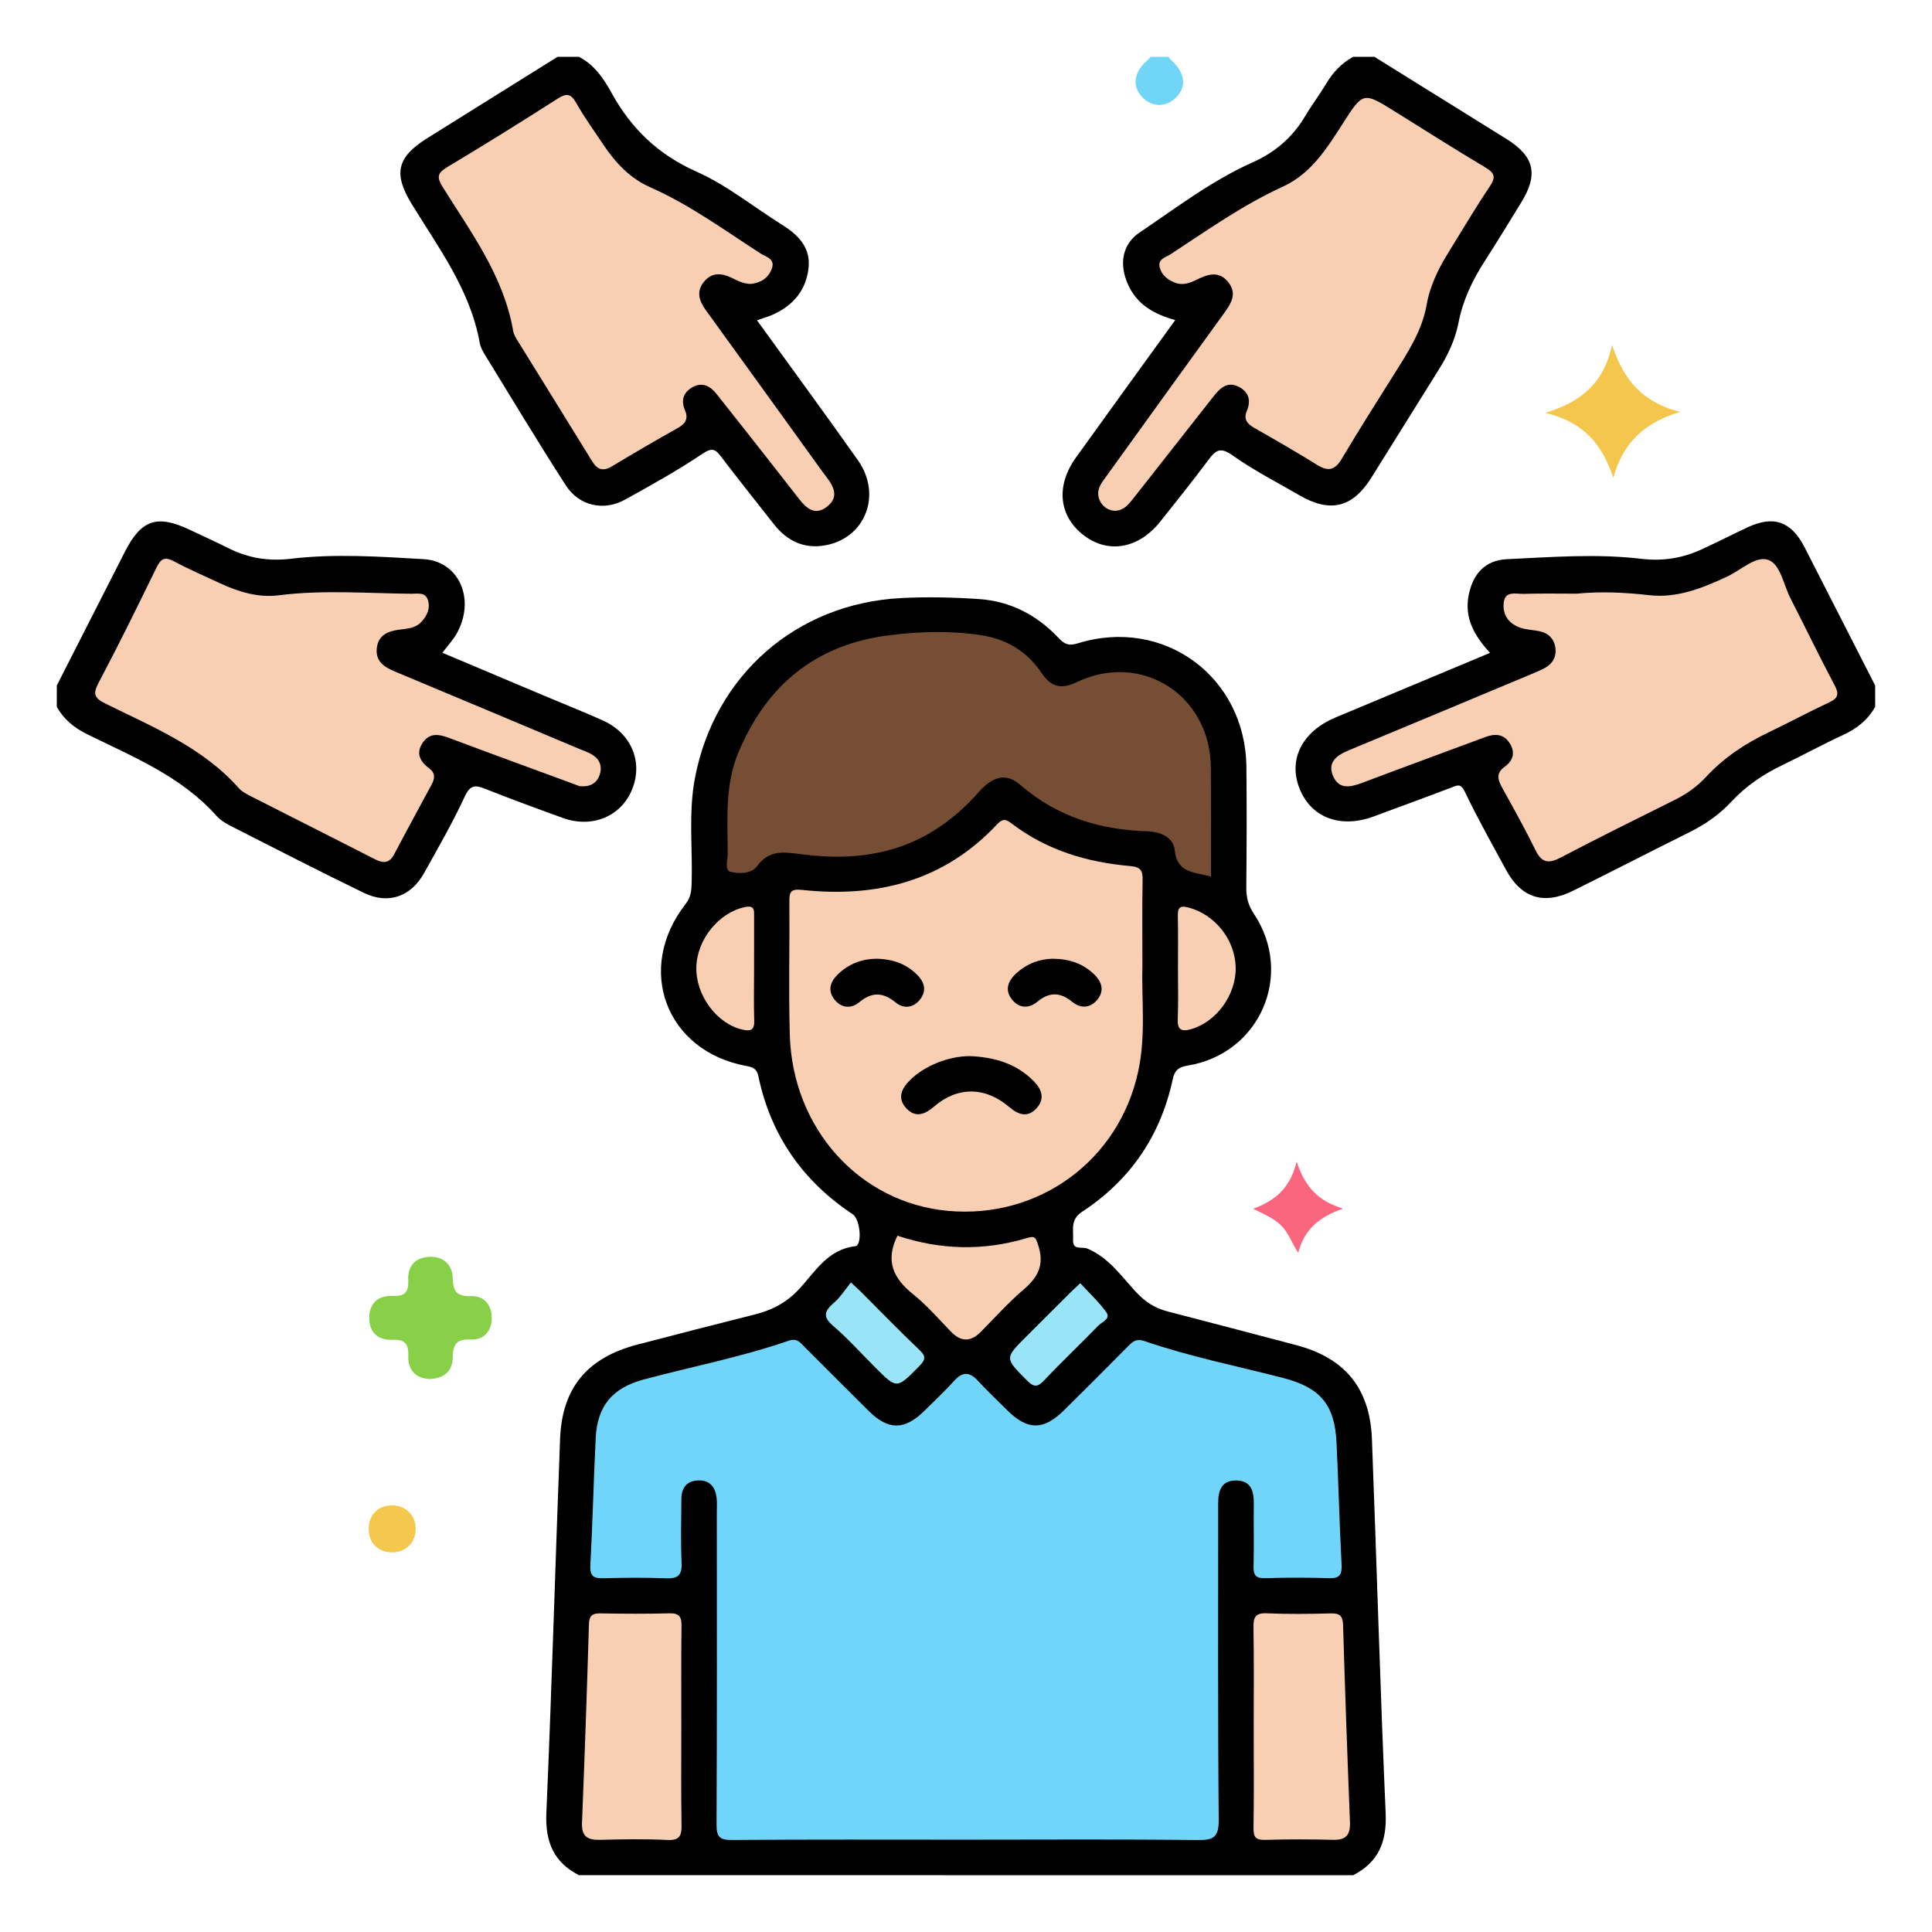 <?xml version="1.0" encoding="utf-8"?>
<!-- Generator: Adobe Illustrator 16.0.0, SVG Export Plug-In . SVG Version: 6.00 Build 0)  -->
<!DOCTYPE svg PUBLIC "-//W3C//DTD SVG 1.1//EN" "http://www.w3.org/Graphics/SVG/1.1/DTD/svg11.dtd">
<svg version="1.1" id="Layer_1" xmlns="http://www.w3.org/2000/svg" xmlns:xlink="http://www.w3.org/1999/xlink" x="0px" y="0px"
	 width="85px" height="85px" viewBox="0 0 85 85" enable-background="new 0 0 85 85" xml:space="preserve">
<g>
	<path d="M25.469,82.5c-1.115-0.574-1.484-1.469-1.432-2.727c0.24-5.488,0.393-10.979,0.604-16.469
		c0.088-2.256,1.199-3.572,3.41-4.15c1.709-0.447,3.418-0.885,5.131-1.316c0.789-0.197,1.441-0.531,2.021-1.172
		c0.674-0.744,1.238-1.703,2.426-1.838c0.309-0.035,0.23-1.178-0.117-1.408c-2.209-1.467-3.605-3.48-4.148-6.078
		c-0.066-0.316-0.234-0.391-0.525-0.443c-3.543-0.648-4.906-4.275-2.672-7.131c0.236-0.305,0.254-0.6,0.264-0.939
		c0.043-1.533-0.146-3.076,0.143-4.596c0.863-4.527,4.459-7.678,9.064-7.92c1.143-0.061,2.293-0.033,3.434,0.043
		c1.377,0.094,2.547,0.701,3.492,1.703c0.256,0.27,0.438,0.373,0.85,0.246c3.785-1.176,7.379,1.463,7.422,5.428
		c0.02,1.771,0.012,3.541-0.004,5.312c-0.004,0.43,0.084,0.783,0.33,1.152c1.791,2.68,0.264,6.176-2.922,6.686
		c-0.412,0.066-0.566,0.232-0.646,0.607c-0.535,2.482-1.871,4.438-3.988,5.824c-0.529,0.348-0.369,0.789-0.395,1.229
		c-0.029,0.486,0.4,0.293,0.621,0.387c0.934,0.387,1.494,1.205,2.135,1.9c0.414,0.447,0.846,0.725,1.408,0.869
		c1.885,0.49,3.768,0.982,5.648,1.48c2.146,0.564,3.248,1.895,3.336,4.127c0.211,5.488,0.363,10.98,0.604,16.469
		c0.055,1.258-0.312,2.152-1.43,2.727C48.176,82.5,36.822,82.5,25.469,82.5z"/>
	<path d="M82.5,31.094c-0.324,0.586-0.812,0.967-1.42,1.246c-0.896,0.412-1.76,0.889-2.648,1.314
		c-0.854,0.408-1.617,0.926-2.266,1.623c-0.516,0.557-1.133,0.986-1.816,1.326c-1.717,0.855-3.424,1.734-5.143,2.586
		c-1.283,0.637-2.273,0.324-2.945-0.914c-0.619-1.141-1.256-2.273-1.816-3.443c-0.176-0.361-0.305-0.295-0.572-0.191
		c-1.137,0.434-2.283,0.852-3.424,1.275c-1.457,0.543-2.742,0.074-3.264-1.193c-0.529-1.291,0.088-2.535,1.57-3.156
		c2.246-0.939,4.494-1.879,6.799-2.844c-0.688-0.748-1.141-1.535-0.938-2.545c0.188-0.939,0.73-1.531,1.674-1.576
		c1.973-0.092,3.955-0.25,5.924-0.016c0.947,0.113,1.809-0.029,2.65-0.416c0.684-0.314,1.354-0.658,2.033-0.975
		c1.143-0.529,1.912-0.254,2.496,0.883c1.037,2.023,2.07,4.051,3.105,6.078C82.5,30.469,82.5,30.781,82.5,31.094z"/>
	<path d="M60.469,2.5c1.938,1.203,3.873,2.406,5.809,3.613c1.23,0.768,1.414,1.559,0.648,2.797c-0.531,0.863-1.057,1.73-1.605,2.58
		c-0.541,0.838-0.959,1.715-1.152,2.705c-0.145,0.742-0.465,1.426-0.871,2.07c-0.996,1.584-1.975,3.178-2.971,4.762
		c-0.83,1.318-1.814,1.547-3.168,0.758c-0.988-0.574-2.014-1.098-2.941-1.756c-0.539-0.383-0.742-0.213-1.059,0.213
		c-0.684,0.92-1.402,1.812-2.113,2.707c-0.941,1.184-2.277,1.426-3.348,0.615c-1.119-0.846-1.262-2.184-0.354-3.445
		c1.438-2,2.885-3.994,4.361-6.037c-0.938-0.258-1.684-0.688-2.078-1.566c-0.4-0.896-0.26-1.771,0.523-2.297
		c1.615-1.084,3.17-2.279,4.961-3.076c0.986-0.441,1.752-1.096,2.303-2.021c0.291-0.492,0.639-0.949,0.932-1.439
		c0.297-0.5,0.676-0.904,1.186-1.184C59.844,2.5,60.156,2.5,60.469,2.5z"/>
	<path d="M2.5,30.156c0.998-1.957,1.996-3.916,2.992-5.875c0.713-1.406,1.406-1.652,2.821-0.988
		c0.587,0.275,1.177,0.545,1.757,0.834c0.861,0.428,1.744,0.572,2.717,0.457c1.943-0.232,3.9-0.096,5.846,0.016
		c1.592,0.09,2.309,1.816,1.441,3.305c-0.156,0.266-0.371,0.498-0.611,0.814c1.506,0.635,2.996,1.264,4.486,1.893
		c0.859,0.363,1.729,0.705,2.58,1.088c1.25,0.564,1.77,1.822,1.283,3.027c-0.48,1.188-1.756,1.725-3.041,1.262
		c-1.146-0.414-2.291-0.834-3.422-1.283c-0.443-0.176-0.662-0.178-0.902,0.34c-0.533,1.15-1.17,2.254-1.789,3.365
		c-0.582,1.043-1.578,1.393-2.65,0.871c-1.938-0.938-3.852-1.924-5.77-2.898c-0.252-0.129-0.521-0.275-0.705-0.482
		c-1.552-1.744-3.664-2.598-5.685-3.592c-0.576-0.283-1.038-0.654-1.349-1.213C2.5,30.781,2.5,30.469,2.5,30.156z"/>
	<path d="M25.469,2.5c0.676,0.346,1.082,0.943,1.432,1.578c0.865,1.574,2.049,2.721,3.74,3.473c1.338,0.594,2.514,1.555,3.768,2.34
		c0.705,0.439,1.254,0.992,1.166,1.877c-0.1,0.979-0.666,1.67-1.568,2.072c-0.211,0.094-0.434,0.156-0.703,0.252
		c1.502,2.078,2.992,4.105,4.443,6.16c1.068,1.516,0.328,3.422-1.438,3.74c-0.928,0.168-1.68-0.188-2.258-0.924
		c-0.77-0.982-1.549-1.957-2.307-2.951c-0.246-0.322-0.381-0.459-0.826-0.162c-1.096,0.738-2.258,1.383-3.416,2.025
		c-0.939,0.521-2.023,0.283-2.613-0.631c-1.209-1.879-2.359-3.793-3.529-5.697c-0.107-0.176-0.219-0.369-0.254-0.566
		c-0.414-2.324-1.803-4.168-2.992-6.109c-0.818-1.336-0.654-2.061,0.68-2.896c1.91-1.195,3.824-2.387,5.736-3.582
		C24.844,2.5,25.156,2.5,25.469,2.5z"/>
	<path fill="#71D5F8" d="M51.406,2.5c0.031,0.041,0.057,0.086,0.094,0.119c0.639,0.572,0.729,1.172,0.252,1.66
		c-0.449,0.457-1.072,0.449-1.508-0.016c-0.461-0.492-0.354-1.129,0.279-1.648c0.037-0.033,0.066-0.076,0.102-0.115
		C50.885,2.5,51.145,2.5,51.406,2.5z"/>
	<path fill="#87D047" d="M18.893,60.672c-0.559-0.031-0.955-0.357-0.93-1.016c0.021-0.545-0.162-0.734-0.707-0.711
		c-0.604,0.023-1-0.301-1.01-0.932c-0.012-0.666,0.383-1.025,1.025-0.998c0.561,0.023,0.715-0.184,0.691-0.713
		c-0.027-0.609,0.309-0.98,0.938-1.006c0.639-0.023,1.006,0.371,1.018,0.943c0.012,0.613,0.215,0.801,0.812,0.785
		c0.592-0.014,0.906,0.408,0.904,0.961c-0.002,0.557-0.324,0.973-0.918,0.947c-0.621-0.029-0.793,0.203-0.799,0.795
		C19.914,60.279,19.584,60.646,18.893,60.672z"/>
	<path fill="#F4C74C" d="M70.979,21.023c-0.498-1.498-1.324-2.463-2.992-2.859c1.557-0.477,2.568-1.283,2.938-2.99
		c0.516,1.578,1.361,2.533,2.992,2.949C72.346,18.596,71.41,19.463,70.979,21.023z"/>
	<path fill="#FB667F" d="M57.045,51.107c0.385,1.152,0.986,1.75,2.047,2.066c-1.033,0.355-1.715,0.908-1.973,1.947
		c-0.295-0.443-0.43-0.9-0.779-1.229c-0.33-0.311-0.736-0.473-1.207-0.711C56.07,52.836,56.764,52.299,57.045,51.107z"/>
	<path fill="#F4C84D" d="M18.289,67.275c-0.006,0.594-0.436,1.02-1.031,1.023c-0.637,0.004-1.061-0.438-1.035-1.084
		c0.021-0.602,0.447-0.998,1.057-0.982C17.873,66.246,18.295,66.684,18.289,67.275z"/>
	<path fill="#70D5F8" d="M42.523,80.938c-3.438,0-6.873-0.014-10.309,0.014c-0.541,0.004-0.693-0.123-0.689-0.68
		c0.023-4.582,0.014-9.162,0.012-13.744c0-0.209,0.016-0.42-0.008-0.625c-0.057-0.471-0.293-0.787-0.805-0.771
		c-0.508,0.016-0.742,0.32-0.746,0.812c-0.004,0.936-0.035,1.875,0.01,2.811c0.027,0.566-0.178,0.707-0.707,0.684
		c-0.91-0.039-1.822-0.025-2.732-0.004c-0.422,0.012-0.602-0.08-0.576-0.561c0.1-1.871,0.143-3.744,0.236-5.617
		c0.07-1.393,0.73-2.191,2.092-2.559c2.131-0.572,4.303-0.99,6.395-1.711c0.385-0.133,0.521,0.096,0.715,0.287
		c0.941,0.936,1.875,1.881,2.818,2.812c0.855,0.844,1.568,0.838,2.428-0.004c0.445-0.438,0.9-0.867,1.32-1.33
		c0.357-0.395,0.666-0.414,1.033-0.018c0.426,0.457,0.877,0.889,1.322,1.328c0.881,0.871,1.582,0.873,2.48-0.016
		c0.945-0.932,1.883-1.871,2.814-2.814c0.211-0.211,0.371-0.354,0.729-0.229c1.992,0.686,4.062,1.096,6.098,1.621
		c1.625,0.422,2.27,1.166,2.348,2.84c0.086,1.795,0.131,3.592,0.223,5.385c0.021,0.441-0.096,0.6-0.551,0.584
		c-0.936-0.029-1.875-0.029-2.811,0c-0.432,0.016-0.521-0.152-0.51-0.543c0.021-0.91,0-1.822,0.01-2.732
		c0.006-0.555-0.119-1.021-0.779-1.023c-0.658-0.004-0.789,0.461-0.789,1.016c0.004,4.635-0.02,9.268,0.025,13.9
		c0.006,0.785-0.225,0.912-0.943,0.904C49.291,80.914,45.908,80.938,42.523,80.938z"/>
	<path fill="#F8CFB3" d="M50.262,42.533c-0.045,1.381,0.16,3.008-0.184,4.598c-0.848,3.939-4.393,6.512-8.385,6.141
		c-3.879-0.361-6.826-3.617-6.945-7.74c-0.055-1.951-0.004-3.904-0.018-5.857c-0.002-0.408,0.033-0.58,0.553-0.523
		c3.299,0.355,6.254-0.387,8.594-2.895c0.244-0.26,0.391-0.211,0.635-0.023c1.537,1.174,3.316,1.703,5.211,1.869
		c0.457,0.039,0.555,0.197,0.547,0.611C50.248,39.908,50.262,41.105,50.262,42.533z"/>
	<path fill="#754E34" d="M53.277,38.566c-0.736-0.207-1.494-0.135-1.596-1.174c-0.055-0.551-0.621-0.799-1.191-0.818
		c-2.088-0.062-3.979-0.637-5.594-2.037c-0.609-0.529-1.195-0.414-1.832,0.307c-1.023,1.156-2.221,2.029-3.709,2.488
		c-1.348,0.414-2.723,0.428-4.096,0.252c-0.75-0.096-1.414-0.219-1.953,0.527c-0.242,0.332-0.781,0.34-1.15,0.25
		c-0.291-0.07-0.141-0.504-0.141-0.771c0.002-1.504-0.135-3.023,0.465-4.467c1.242-2.98,3.408-4.773,6.654-5.176
		c1.346-0.168,2.695-0.205,4.041,0c1.104,0.17,2.006,0.707,2.635,1.641c0.412,0.613,0.838,0.77,1.566,0.422
		c2.854-1.359,5.873,0.578,5.896,3.75C53.287,35.344,53.277,36.926,53.277,38.566z"/>
	<path fill="#F8CFB3" d="M29.975,75.984c0,1.432-0.016,2.863,0.01,4.293c0.008,0.471-0.064,0.701-0.621,0.674
		c-0.986-0.049-1.977-0.031-2.965-0.006c-0.549,0.014-0.818-0.146-0.793-0.752c0.117-2.91,0.219-5.824,0.305-8.736
		c0.012-0.385,0.154-0.48,0.514-0.475c1.014,0.02,2.029,0.023,3.043-0.002c0.428-0.01,0.521,0.168,0.516,0.555
		C29.965,73.02,29.975,74.502,29.975,75.984z"/>
	<path fill="#F8CFB3" d="M55.158,75.979c0-1.457,0.016-2.914-0.01-4.369c-0.008-0.453,0.076-0.654,0.59-0.631
		c0.936,0.041,1.873,0.029,2.809,0.004c0.404-0.012,0.531,0.117,0.543,0.523c0.086,2.887,0.188,5.771,0.303,8.654
		c0.023,0.572-0.176,0.803-0.758,0.785c-0.988-0.027-1.977-0.027-2.965,0.002c-0.412,0.012-0.527-0.111-0.52-0.523
		C55.174,78.943,55.158,77.459,55.158,75.979z"/>
	<path fill="#F8CFB3" d="M39.484,54.365c1.881,0.629,3.775,0.678,5.672,0.111c0.377-0.113,0.404-0.053,0.523,0.316
		c0.277,0.85-0.006,1.396-0.637,1.936c-0.67,0.572-1.264,1.234-1.885,1.863c-0.449,0.455-0.877,0.457-1.326-0.01
		c-0.541-0.562-1.059-1.158-1.662-1.643C39.307,56.248,38.932,55.475,39.484,54.365z"/>
	<path fill="#F8CFB3" d="M33.176,42.578c0,0.777-0.018,1.557,0.006,2.332c0.016,0.434-0.184,0.465-0.523,0.387
		c-1.123-0.258-2.049-1.504-2.023-2.736c0.027-1.24,1-2.416,2.133-2.652c0.439-0.092,0.408,0.141,0.408,0.414
		C33.174,41.074,33.176,41.826,33.176,42.578z"/>
	<path fill="#F8CFB3" d="M51.826,42.566c0-0.752,0.012-1.504-0.006-2.256c-0.01-0.393,0.096-0.486,0.496-0.375
		c1.152,0.318,2.025,1.412,2.049,2.635c0.021,1.199-0.85,2.391-1.959,2.709c-0.436,0.123-0.611,0.027-0.59-0.459
		C51.848,44.07,51.824,43.318,51.826,42.566z"/>
	<path fill="#9AE4F7" d="M37.438,56.422c0.234,0.219,0.33,0.305,0.422,0.395c0.867,0.865,1.717,1.746,2.605,2.588
		c0.326,0.309,0.207,0.465-0.043,0.721c-0.969,0.984-0.961,0.992-1.926,0.025c-0.607-0.607-1.184-1.254-1.834-1.811
		c-0.482-0.41-0.391-0.66,0.025-1.02C36.977,57.07,37.186,56.73,37.438,56.422z"/>
	<path fill="#9AE4F7" d="M47.527,56.455c0.395,0.432,0.818,0.82,1.146,1.279c0.209,0.295-0.197,0.426-0.354,0.59
		c-0.777,0.805-1.594,1.574-2.363,2.387c-0.291,0.311-0.451,0.35-0.775,0.021c-0.977-0.982-0.994-0.965-0.025-1.934
		c0.646-0.643,1.289-1.287,1.936-1.932C47.199,56.76,47.314,56.656,47.527,56.455z"/>
	<path fill="#F8CFB3" d="M69.361,26.119c1.066-0.105,2.129-0.055,3.191,0.066c1.238,0.141,2.342-0.309,3.439-0.82
		c0.604-0.281,1.264-0.93,1.809-0.73c0.539,0.195,0.668,1.102,0.977,1.695c0.65,1.271,1.27,2.559,1.938,3.818
		c0.209,0.393,0.154,0.57-0.24,0.754c-0.895,0.418-1.762,0.887-2.65,1.311c-1.045,0.498-1.986,1.123-2.777,1.979
		c-0.391,0.422-0.857,0.748-1.377,1.006c-1.674,0.834-3.35,1.66-5.004,2.529c-0.525,0.275-0.832,0.246-1.107-0.316
		c-0.457-0.93-0.965-1.838-1.467-2.748c-0.197-0.354-0.293-0.645,0.115-0.936c0.357-0.256,0.473-0.621,0.215-1.023
		c-0.273-0.43-0.658-0.434-1.094-0.27c-1.799,0.672-3.604,1.328-5.398,2.008c-0.508,0.191-1.012,0.303-1.273-0.281
		c-0.283-0.635,0.168-0.938,0.695-1.156c2.658-1.104,5.316-2.215,7.973-3.326c0.217-0.09,0.434-0.18,0.639-0.291
		c0.357-0.193,0.523-0.506,0.463-0.906c-0.057-0.367-0.287-0.611-0.646-0.699c-0.277-0.068-0.572-0.068-0.844-0.15
		c-0.533-0.164-0.838-0.555-0.781-1.109c0.053-0.545,0.535-0.389,0.867-0.396C67.799,26.104,68.58,26.119,69.361,26.119z"/>
	<path fill="#F8CFB3" d="M49.072,22.473c-0.521,0.002-0.906-0.555-0.699-1.043c0.09-0.211,0.244-0.396,0.381-0.586
		c1.689-2.344,3.377-4.688,5.072-7.025c0.316-0.438,0.629-0.879,0.215-1.402c-0.412-0.521-0.906-0.354-1.402-0.107
		c-0.305,0.152-0.625,0.264-0.975,0.115c-0.303-0.127-0.547-0.32-0.637-0.641c-0.111-0.396,0.266-0.461,0.48-0.602
		c1.607-1.053,3.174-2.166,4.938-2.973c1.236-0.564,1.938-1.689,2.645-2.793c0.883-1.381,0.893-1.373,2.289-0.504
		c1.324,0.826,2.641,1.662,3.98,2.461c0.41,0.246,0.455,0.43,0.184,0.832c-0.625,0.926-1.191,1.893-1.781,2.842
		c-0.457,0.732-0.844,1.498-0.994,2.355c-0.205,1.16-0.836,2.113-1.445,3.082c-0.777,1.23-1.553,2.463-2.299,3.713
		c-0.295,0.494-0.598,0.555-1.076,0.256c-0.904-0.562-1.828-1.094-2.754-1.621c-0.312-0.178-0.496-0.375-0.342-0.746
		c0.191-0.449,0.105-0.826-0.336-1.059c-0.504-0.266-0.828,0.033-1.121,0.406c-1.172,1.496-2.35,2.986-3.521,4.48
		C49.66,22.186,49.453,22.453,49.072,22.473z"/>
	<path fill="#F8CFB3" d="M25.5,34.588c-0.127-0.047-0.297-0.111-0.467-0.174c-1.754-0.645-3.508-1.285-5.256-1.941
		c-0.451-0.17-0.869-0.254-1.18,0.205c-0.318,0.469-0.109,0.832,0.291,1.131c0.262,0.195,0.25,0.432,0.111,0.689
		c-0.553,1.029-1.113,2.053-1.658,3.088c-0.209,0.395-0.475,0.404-0.836,0.221c-1.826-0.932-3.658-1.854-5.484-2.783
		c-0.184-0.094-0.381-0.197-0.514-0.348c-1.603-1.809-3.793-2.691-5.879-3.727c-0.489-0.244-0.545-0.426-0.289-0.912
		c0.887-1.676,1.721-3.377,2.553-5.08c0.188-0.385,0.365-0.473,0.761-0.262c0.663,0.355,1.354,0.654,2.038,0.971
		c0.814,0.377,1.678,0.639,2.566,0.525c1.951-0.248,3.898-0.086,5.848-0.068c0.27,0.002,0.611-0.088,0.725,0.289
		c0.107,0.357-0.037,0.66-0.273,0.928c-0.266,0.305-0.635,0.316-0.996,0.363c-0.5,0.062-0.928,0.25-0.984,0.822
		c-0.059,0.564,0.316,0.82,0.787,1.016c2.707,1.127,5.406,2.268,8.109,3.402c0.191,0.08,0.393,0.145,0.568,0.25
		c0.367,0.217,0.473,0.561,0.324,0.941C26.227,34.484,25.928,34.631,25.5,34.588z"/>
	<path fill="#F8CFB3" d="M33.029,12.492c-0.334-0.006-0.586-0.146-0.842-0.271c-0.438-0.213-0.863-0.244-1.203,0.16
		c-0.367,0.438-0.229,0.855,0.076,1.275c1.711,2.359,3.414,4.723,5.117,7.086c0.062,0.084,0.123,0.17,0.188,0.252
		c0.332,0.426,0.547,0.883,0.025,1.293c-0.523,0.414-0.904,0.092-1.238-0.34c-0.668-0.865-1.348-1.723-2.021-2.582
		c-0.531-0.674-1.064-1.348-1.596-2.021c-0.291-0.369-0.646-0.553-1.086-0.299c-0.391,0.227-0.496,0.578-0.312,1.004
		c0.15,0.35,0.039,0.578-0.295,0.768c-0.973,0.547-1.939,1.107-2.895,1.686c-0.4,0.242-0.656,0.182-0.898-0.213
		c-1.074-1.752-2.162-3.494-3.24-5.242c-0.096-0.152-0.203-0.318-0.232-0.49c-0.416-2.41-1.848-4.324-3.096-6.322
		c-0.27-0.432-0.248-0.619,0.197-0.885c1.629-0.975,3.242-1.977,4.838-3c0.398-0.256,0.59-0.252,0.834,0.178
		c0.357,0.631,0.787,1.223,1.191,1.83c0.529,0.793,1.176,1.486,2.051,1.873c1.75,0.771,3.281,1.896,4.875,2.924
		c0.229,0.145,0.65,0.227,0.49,0.664C33.797,12.254,33.443,12.451,33.029,12.492z"/>
	<path fill="#010101" d="M42.666,46.463c1.104,0.049,2.053,0.332,2.812,1.102c0.357,0.359,0.496,0.764,0.145,1.172
		c-0.387,0.445-0.797,0.33-1.219-0.031c-1.057-0.902-2.279-0.914-3.311-0.02c-0.416,0.359-0.824,0.502-1.223,0.07
		c-0.402-0.434-0.215-0.852,0.16-1.229C40.666,46.893,41.721,46.469,42.666,46.463z"/>
	<path fill="#010101" d="M38.549,42.18c0.744,0.014,1.336,0.232,1.814,0.719c0.336,0.34,0.41,0.729,0.088,1.107
		c-0.297,0.348-0.709,0.375-1.043,0.102c-0.549-0.451-1.035-0.482-1.594-0.021c-0.365,0.303-0.793,0.275-1.1-0.111
		c-0.309-0.391-0.197-0.773,0.145-1.105C37.348,42.393,37.943,42.188,38.549,42.18z"/>
	<path fill="#010101" d="M46.305,42.18c0.764,0.008,1.355,0.219,1.844,0.697c0.34,0.334,0.441,0.723,0.129,1.105
		c-0.312,0.379-0.732,0.398-1.104,0.096c-0.523-0.43-1.002-0.445-1.529-0.01c-0.367,0.305-0.787,0.305-1.104-0.072
		c-0.346-0.414-0.213-0.814,0.156-1.16C45.176,42.391,45.746,42.191,46.305,42.18z"/>
</g>
</svg>
